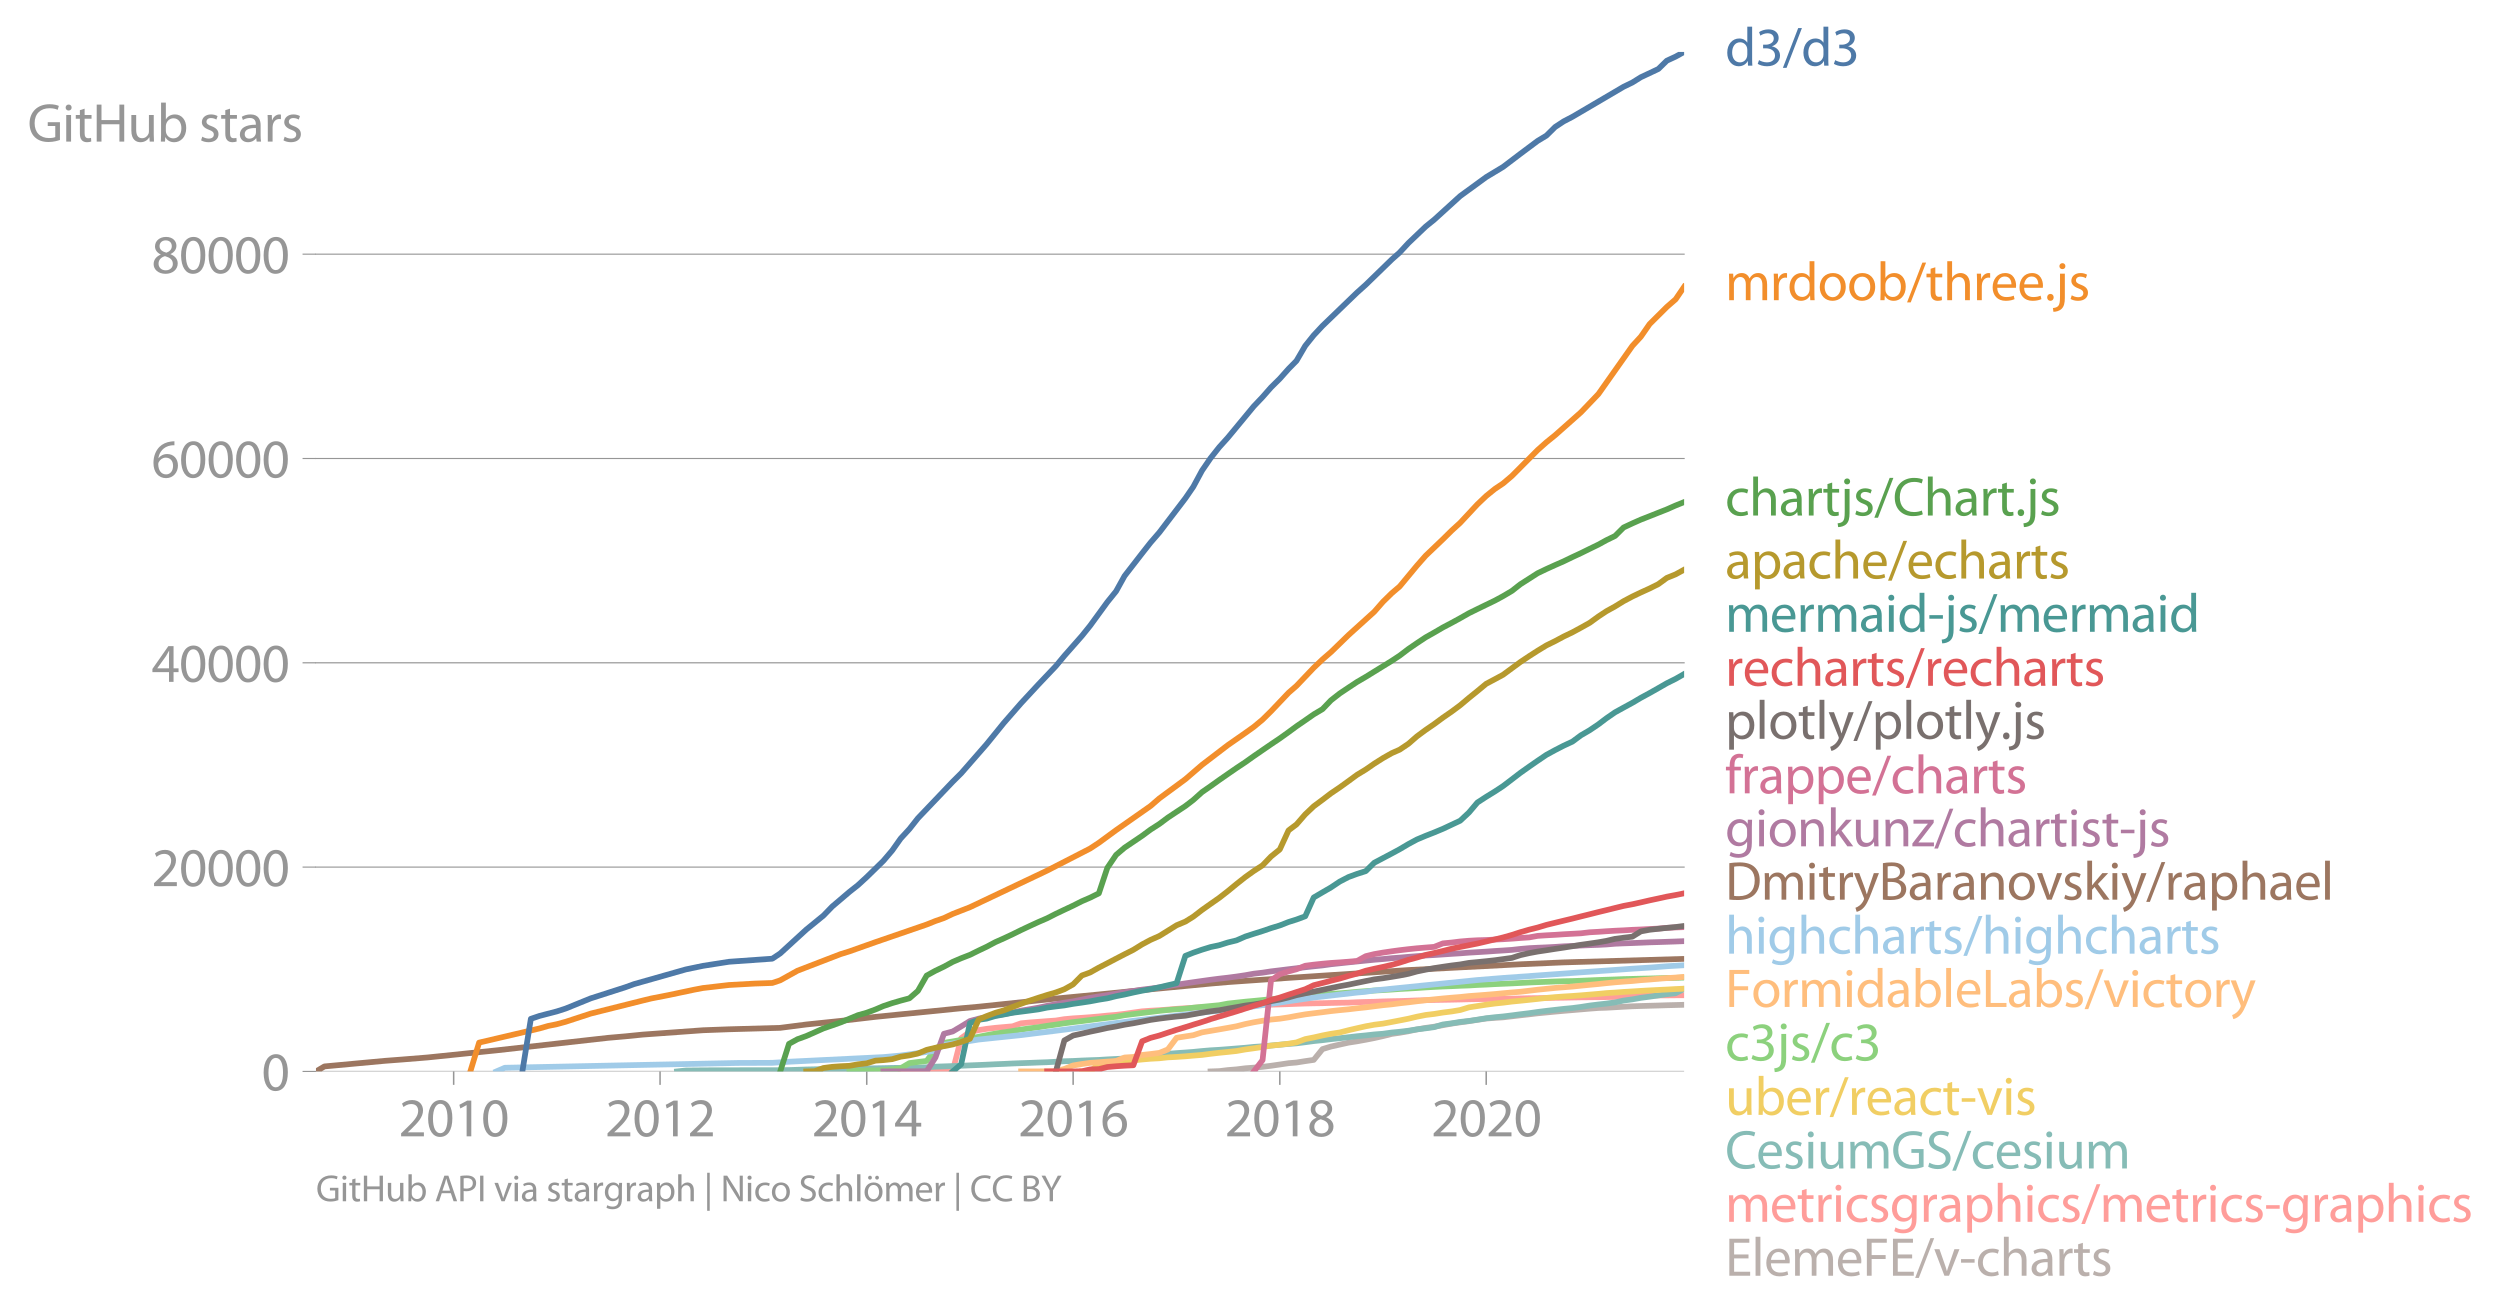 <svg xmlns:xlink="http://www.w3.org/1999/xlink" width="870.081" height="457.298" viewBox="0 0 652.56 342.973" xmlns="http://www.w3.org/2000/svg"><defs><style>*{stroke-linejoin:round;stroke-linecap:butt}</style></defs><g id="figure_1"><path d="M0 342.973h652.56V0H0v342.973z" style="fill:none" id="patch_1"/><g id="axes_1"><path d="M82.476 279.668h357.12V13.556H82.476v266.112z" style="fill:none" id="patch_2"/><g id="matplotlib.axis_1"><g id="xtick_1"><g id="line2d_1"><defs><path id="meca329b561" d="M0 0v3.5" style="stroke:#969696;stroke-width:.4"/></defs><use xlink:href="#meca329b561" x="118.417" y="279.668" style="fill:#969696;stroke:#969696;stroke-width:.4"/></g><g style="fill:#969696" transform="matrix(.14 0 0 -.14 104.054 296.608)" id="text_1"><defs><path id="MyriadPro-Regular-32" d="M2944 0v467H1075v13l333 307c877 845 1434 1466 1434 2234 0 595-378 1209-1274 1209-480 0-890-179-1178-422l180-397c192 160 505 352 883 352 621 0 825-390 825-813-6-627-486-1164-1548-2176L288 346V0h2656z" transform="scale(.016)"/><path id="MyriadPro-Regular-30" d="M1677 4230c-845 0-1447-768-1447-2163C243 691 794-70 1606-70c922 0 1447 780 1447 2195 0 1325-499 2105-1376 2105zm-32-435c582 0 845-672 845-1696 0-1062-276-1734-852-1734-512 0-844 614-844 1696 0 1133 358 1734 851 1734z" transform="scale(.016)"/><path id="MyriadPro-Regular-31" d="M1510 0h544v4160h-480l-908-486 108-429 724 390h12V0z" transform="scale(.016)"/></defs><use xlink:href="#MyriadPro-Regular-32"/><use xlink:href="#MyriadPro-Regular-30" x="51.3"/><use xlink:href="#MyriadPro-Regular-31" x="102.6"/><use xlink:href="#MyriadPro-Regular-30" x="153.9"/></g></g><g id="xtick_2"><use xlink:href="#meca329b561" x="172.291" y="279.668" style="fill:#969696;stroke:#969696;stroke-width:.4" id="line2d_2"/><g style="fill:#969696" transform="matrix(.14 0 0 -.14 157.928 296.608)" id="text_2"><use xlink:href="#MyriadPro-Regular-32"/><use xlink:href="#MyriadPro-Regular-30" x="51.3"/><use xlink:href="#MyriadPro-Regular-31" x="102.6"/><use xlink:href="#MyriadPro-Regular-32" x="153.9"/></g></g><g id="xtick_3"><use xlink:href="#meca329b561" x="226.239" y="279.668" style="fill:#969696;stroke:#969696;stroke-width:.4" id="line2d_3"/><g style="fill:#969696" transform="matrix(.14 0 0 -.14 211.876 296.608)" id="text_3"><defs><path id="MyriadPro-Regular-34" d="M2560 0v1133h582v441h-582v2586h-608L96 1504v-371h1933V0h531zM666 1574v13l1017 1415c115 192 218 371 346 614h19c-13-218-19-435-19-653V1574H666z" transform="scale(.016)"/></defs><use xlink:href="#MyriadPro-Regular-32"/><use xlink:href="#MyriadPro-Regular-30" x="51.3"/><use xlink:href="#MyriadPro-Regular-31" x="102.6"/><use xlink:href="#MyriadPro-Regular-34" x="153.9"/></g></g><g id="xtick_4"><use xlink:href="#meca329b561" x="280.114" y="279.668" style="fill:#969696;stroke:#969696;stroke-width:.4" id="line2d_4"/><g style="fill:#969696" transform="matrix(.14 0 0 -.14 265.75 296.608)" id="text_4"><defs><path id="MyriadPro-Regular-36" d="M2662 4224c-102 0-243-6-409-32-525-64-986-275-1331-614-410-410-704-1056-704-1876C218 621 800-70 1690-70c864 0 1382 704 1382 1465 0 813-518 1344-1254 1344-461 0-807-217-1005-480h-19c96 685 563 1331 1446 1479 160 25 307 32 422 25v461zM1690 365c-589 0-903 505-916 1190 0 103 26 186 64 250 154 301 468 512 807 512 518 0 857-359 857-954s-326-998-806-998h-6z" transform="scale(.016)"/></defs><use xlink:href="#MyriadPro-Regular-32"/><use xlink:href="#MyriadPro-Regular-30" x="51.3"/><use xlink:href="#MyriadPro-Regular-31" x="102.6"/><use xlink:href="#MyriadPro-Regular-36" x="153.9"/></g></g><g id="xtick_5"><use xlink:href="#meca329b561" x="334.062" y="279.668" style="fill:#969696;stroke:#969696;stroke-width:.4" id="line2d_5"/><g style="fill:#969696" transform="matrix(.14 0 0 -.14 319.699 296.608)" id="text_5"><defs><path id="MyriadPro-Regular-38" d="M1062 2170c-512-218-825-589-825-1114C237 448 762-70 1632-70c794 0 1414 486 1414 1209 0 506-320 871-838 1075v20c512 243 685 620 685 972 0 519-403 1024-1210 1024-729 0-1286-448-1286-1107 0-358 198-717 659-934l6-19zm583-1831c-531 0-851 371-832 794 0 397 262 717 749 857 563-160 915-403 915-908 0-423-327-743-832-743zm6 3488c506 0 704-345 704-678 0-378-275-634-633-755-480 128-794 352-794 768 0 358 256 665 723 665z" transform="scale(.016)"/></defs><use xlink:href="#MyriadPro-Regular-32"/><use xlink:href="#MyriadPro-Regular-30" x="51.3"/><use xlink:href="#MyriadPro-Regular-31" x="102.6"/><use xlink:href="#MyriadPro-Regular-38" x="153.9"/></g></g><g id="xtick_6"><use xlink:href="#meca329b561" x="387.936" y="279.668" style="fill:#969696;stroke:#969696;stroke-width:.4" id="line2d_6"/><g style="fill:#969696" transform="matrix(.14 0 0 -.14 373.573 296.608)" id="text_6"><use xlink:href="#MyriadPro-Regular-32"/><use xlink:href="#MyriadPro-Regular-30" x="51.3"/><use xlink:href="#MyriadPro-Regular-32" x="102.6"/><use xlink:href="#MyriadPro-Regular-30" x="153.9"/></g></g></g><g id="matplotlib.axis_2"><g id="ytick_1"><path d="M82.476 279.668h357.12" clip-path="url(#p31234825f7)" style="fill:none;stroke:#969696;stroke-width:.3;stroke-linecap:square" id="line2d_7"/><g id="line2d_8"><defs><path id="m0fa77f41a7" d="M0 0h-3.5" style="stroke:#969696;stroke-width:.3"/></defs><use xlink:href="#m0fa77f41a7" x="82.476" y="279.668" style="fill:#969696;stroke:#969696;stroke-width:.3"/></g><use xlink:href="#MyriadPro-Regular-30" style="fill:#969696" transform="matrix(.14 0 0 -.14 68.295 284.638)" id="text_7"/></g><g id="ytick_2"><path d="M82.476 226.338h357.12" clip-path="url(#p31234825f7)" style="fill:none;stroke:#969696;stroke-width:.3;stroke-linecap:square" id="line2d_9"/><use xlink:href="#m0fa77f41a7" x="82.476" y="226.338" style="fill:#969696;stroke:#969696;stroke-width:.3" id="line2d_10"/><g style="fill:#969696" transform="matrix(.14 0 0 -.14 39.568 231.308)" id="text_8"><use xlink:href="#MyriadPro-Regular-32"/><use xlink:href="#MyriadPro-Regular-30" x="51.3"/><use xlink:href="#MyriadPro-Regular-30" x="102.6"/><use xlink:href="#MyriadPro-Regular-30" x="153.9"/><use xlink:href="#MyriadPro-Regular-30" x="205.2"/></g></g><g id="ytick_3"><path d="M82.476 173.008h357.12" clip-path="url(#p31234825f7)" style="fill:none;stroke:#969696;stroke-width:.3;stroke-linecap:square" id="line2d_11"/><use xlink:href="#m0fa77f41a7" x="82.476" y="173.008" style="fill:#969696;stroke:#969696;stroke-width:.3" id="line2d_12"/><g style="fill:#969696" transform="matrix(.14 0 0 -.14 39.568 177.978)" id="text_9"><use xlink:href="#MyriadPro-Regular-34"/><use xlink:href="#MyriadPro-Regular-30" x="51.3"/><use xlink:href="#MyriadPro-Regular-30" x="102.6"/><use xlink:href="#MyriadPro-Regular-30" x="153.9"/><use xlink:href="#MyriadPro-Regular-30" x="205.2"/></g></g><g id="ytick_4"><path d="M82.476 119.677h357.12" clip-path="url(#p31234825f7)" style="fill:none;stroke:#969696;stroke-width:.3;stroke-linecap:square" id="line2d_13"/><use xlink:href="#m0fa77f41a7" x="82.476" y="119.677" style="fill:#969696;stroke:#969696;stroke-width:.3" id="line2d_14"/><g style="fill:#969696" transform="matrix(.14 0 0 -.14 39.568 124.647)" id="text_10"><use xlink:href="#MyriadPro-Regular-36"/><use xlink:href="#MyriadPro-Regular-30" x="51.3"/><use xlink:href="#MyriadPro-Regular-30" x="102.6"/><use xlink:href="#MyriadPro-Regular-30" x="153.9"/><use xlink:href="#MyriadPro-Regular-30" x="205.2"/></g></g><g id="ytick_5"><path d="M82.476 66.347h357.12" clip-path="url(#p31234825f7)" style="fill:none;stroke:#969696;stroke-width:.3;stroke-linecap:square" id="line2d_15"/><use xlink:href="#m0fa77f41a7" x="82.476" y="66.347" style="fill:#969696;stroke:#969696;stroke-width:.3" id="line2d_16"/><g style="fill:#969696" transform="matrix(.14 0 0 -.14 39.568 71.317)" id="text_11"><use xlink:href="#MyriadPro-Regular-38"/><use xlink:href="#MyriadPro-Regular-30" x="51.3"/><use xlink:href="#MyriadPro-Regular-30" x="102.6"/><use xlink:href="#MyriadPro-Regular-30" x="153.9"/><use xlink:href="#MyriadPro-Regular-30" x="205.2"/></g></g><g style="fill:#969696" transform="matrix(.14 0 0 -.14 7.2 36.965)" id="text_12"><defs><path id="MyriadPro-Regular-47" d="M3770 2266H2349v-448h877V531c-128-64-378-115-743-115-1005 0-1664 646-1664 1741 0 1081 685 1734 1735 1734 435 0 723-83 953-185l135 454c-186 90-576 198-1076 198-1446 0-2329-940-2336-2227 0-672 231-1248 602-1606 422-403 960-570 1613-570 582 0 1075 147 1325 237v2074z" transform="scale(.016)"/><path id="MyriadPro-Regular-69" d="M1030 0v3098H467V0h563zM749 4320c-205 0-352-154-352-352 0-192 141-346 339-346 224 0 365 154 358 346 0 198-134 352-345 352z" transform="scale(.016)"/><path id="MyriadPro-Regular-74" d="M595 3667v-569H115v-429h480V979c0-365 58-640 218-806C947 19 1158-70 1421-70c217 0 390 38 499 83l-26 422c-83-25-172-38-326-38-314 0-422 217-422 601v1671h806v429h-806v742l-551-173z" transform="scale(.016)"/><path id="MyriadPro-Regular-48" d="M486 4314V0h557v2022h2087V0h563v4314h-563V2509H1043v1805H486z" transform="scale(.016)"/><path id="MyriadPro-Regular-75" d="M3059 3098h-563V1197c0-103-19-205-51-288-103-250-365-512-743-512-512 0-691 397-691 985v1716H448V1286C448 198 1030-70 1517-70c550 0 877 326 1024 576h13l32-506h499c-19 243-26 525-26 845v2253z" transform="scale(.016)"/><path id="MyriadPro-Regular-62" d="M467 800c0-275-13-589-25-800h486l26 512h19c230-410 589-582 1037-582 691 0 1388 550 1388 1657 7 941-537 1581-1305 1581-499 0-858-224-1056-570h-13v1946H467V800zm557 998c0 90 19 167 32 231 115 429 474 691 858 691 601 0 921-531 921-1152 0-710-352-1190-941-1190-409 0-736 268-844 659-13 64-26 134-26 205v556z" transform="scale(.016)"/><path id="MyriadPro-Regular-73" d="M250 147C467 19 781-70 1120-70c736 0 1158 390 1158 934 0 461-275 730-812 934-404 154-589 269-589 525 0 231 185 423 518 423 288 0 512-103 634-180l141 410c-173 102-448 192-762 192-666 0-1069-410-1069-909 0-371 263-678 819-877 416-153 576-300 576-569 0-256-192-461-601-461-282 0-576 115-743 224L250 147z" transform="scale(.016)"/><path id="MyriadPro-Regular-61" d="M2643 1901c0 621-230 1267-1177 1267-391 0-762-109-1018-275l128-371c218 140 518 230 806 230 634 0 704-461 704-717v-64C890 1978 224 1568 224 819c0-448 320-889 947-889 442 0 775 217 947 460h20l44-390h512c-38 211-51 474-51 742v1159zm-544-858c0-57-13-121-32-179-89-262-345-518-749-518-288 0-531 172-531 537 0 602 698 711 1312 698v-538z" transform="scale(.016)"/><path id="MyriadPro-Regular-72" d="M467 0h557v1651c0 96 13 186 26 263 76 422 358 723 755 723 77 0 134-7 192-19v531c-51 13-96 19-160 19-378 0-717-262-858-678h-25l-20 608H442c19-288 25-602 25-967V0z" transform="scale(.016)"/></defs><use xlink:href="#MyriadPro-Regular-47"/><use xlink:href="#MyriadPro-Regular-69" x="64.6"/><use xlink:href="#MyriadPro-Regular-74" x="88"/><use xlink:href="#MyriadPro-Regular-48" x="121.1"/><use xlink:href="#MyriadPro-Regular-75" x="186.3"/><use xlink:href="#MyriadPro-Regular-62" x="241.4"/><use xlink:href="#MyriadPro-Regular-20" x="298.3"/><use xlink:href="#MyriadPro-Regular-73" x="319.5"/><use xlink:href="#MyriadPro-Regular-74" x="359.1"/><use xlink:href="#MyriadPro-Regular-61" x="392.2"/><use xlink:href="#MyriadPro-Regular-72" x="440.4"/><use xlink:href="#MyriadPro-Regular-73" x="473.1"/></g></g><path d="m315.98 279.668 2.288-.08 2.214-.27 2.288-.186 2.288-.286 2.214-.165 2.288-.213 2.214-.277 2.288-.331 2.288-.344 2.066-.173 2.288-.366 2.214-.32 2.288-2.816 2.214-.669 2.287-.51 2.288-.508 2.214-.344 2.288-.416 2.214-.432 2.288-.515 2.288-.573 2.066-.294 2.288-.413 2.214-.456 2.288-.413 2.214-.307 2.288-.394 2.287-.416 2.214-.323 2.288-.323 2.214-.328 2.288-.346 2.288-.174 2.14-.138 2.288-.267 2.214-.264 2.288-.256 2.214-.264 2.287-.219 2.288-.224 2.214-.2 2.288-.194 2.214-.187 2.288-.195 2.288-.173 2.066-.064 2.288-.13 2.214-.131 2.288-.12 2.214-.07 2.288-.066 2.287-.062 2.214-.072 2.288-.058 2.214-.059" clip-path="url(#p31234825f7)" style="fill:none;stroke:#bab0ac;stroke-width:1.5;stroke-linecap:square" id="line2d_17"/><path d="m235.095 279.668 2.288-.008 2.214-.003 2.288-.008 2.288-.045 2.214-.014 2.288-.013 2.214-8.573 2.288-1.693 2.287-.43 2.067-.327 2.288-.264 2.214-.198 2.287-.2 2.214-.789 2.288-.216 2.288-.17 2.214-.171 2.288-.16 2.214-.36 2.288-.21 2.287-.14 2.14-.157 2.288-.197 2.214-.227 2.288-.186 2.214-.27 2.288-.336 2.288-.32 2.214-.162 2.288-.13 2.214-.164 2.288-.2 2.287-.149 2.067-.115 2.288-.149 2.214-.093 2.287-.096 2.214-.118 2.288-.1 2.288-.07 2.214-.088 2.288-.043 2.214-.059 2.288-.066 2.288-.075 2.066-.077 2.288-.083 2.214-.053 2.288-.035 2.214-.061 2.287-.043 2.288-.04 2.214-.106 2.288-.075 2.214-.043 2.288-.093 2.288-.061 2.066-.038 2.288-.072 2.214-.096 2.288-.056 2.214-.053 2.288-.037 2.287-.043 2.214-.048 2.288-.059 2.214-.04 2.288-.021 2.288-.021 2.14-.022 2.288-.042 2.214-.07 2.288-.058 2.214-.024 2.287-.035 2.288-.043 2.214-.03 2.288-.05 2.214-.042 2.288-.022 2.288-.026 2.066-.022 2.288-.042 2.214-.174 2.288-.144 2.214-.018 2.288-.027 2.287-.03 2.214-.01 2.288-.024 2.214-.016" clip-path="url(#p31234825f7)" style="fill:none;stroke:#ff9d9a;stroke-width:1.5;stroke-linecap:square" id="line2d_18"/><path d="m176.72 279.668 2.287-.24 2.214-.022 2.288-.02 2.214-.014 2.288-.003 2.288-.003 2.214-.005 2.287-.005H201.59l2.066-.014 2.288-.029 2.214-.072 2.288-.08 2.214-.05 2.288-.046 2.288-.03 2.214-.034 2.288-.053 2.214-.032 2.287-.04 2.288-.032 2.067-.035 2.287-.056 2.214-.024 2.288-.034 2.214-.051 2.288-.061 2.288-.163 2.214-.075 2.288-.077 2.214-.08 2.288-.104 2.287-.09 2.067-.089 2.288-.114 2.214-.088 2.287-.11 2.214-.085 2.288-.075 2.288-.093 2.214-.077 2.288-.123 2.214-.133 2.288-.067 2.287-.115 2.14-.085 2.288-.075 2.214-.141 2.288-.11 2.214-.117 2.288-.106 2.288-.112 2.214-.75 2.288-.149 2.214-.11 2.288-.18 2.287-.158 2.067-.16 2.288-.224 2.214-.19 2.287-.133 2.214-.168 2.288-.184 2.288-.186 2.214-.222 2.288-.162 2.214-.19 2.288-.22 2.288-.2 2.066-.158 2.288-.29 2.214-.302 2.288-.235 2.214-.269 2.287-.243 2.288-.256 2.214-.258 2.288-.219 2.214-.25 2.288-.182 2.288-.317 2.066-.198 2.288-.277 2.214-.357 2.288-.27 2.214-.304 2.288-.7 2.287-.297 2.214-.368 2.288-.248 2.214-.341 2.288-.37 2.288-.267 2.14-.2 2.288-.283 2.214-.293 2.288-.278 2.214-.32 2.287-.285 2.288-.264 2.214-.253 2.288-.216 2.214-.29 2.288-.36 2.288-.286 2.066-.227 2.288-.317 2.214-.477 2.288-.312 2.214-.395 2.288-.304 2.287-.328 2.214-.328 2.288-.245 2.214-1.118" clip-path="url(#p31234825f7)" style="fill:none;stroke:#86bcb6;stroke-width:1.5;stroke-linecap:square" id="line2d_19"/><g style="fill:#4e79a7" transform="matrix(.14 0 0 -.14 450.31 17.14)" id="text_13"><defs><path id="MyriadPro-Regular-64" d="M2579 4544V2694h-13c-140 250-460 474-934 474-755 0-1395-634-1389-1664C243 563 819-70 1568-70c506 0 883 262 1056 608h13l25-538h506c-19 211-26 525-26 800v3744h-563zm0-3245c0-89-6-166-25-243-103-422-448-672-826-672-608 0-915 518-915 1146 0 684 345 1196 928 1196 422 0 729-294 813-652 19-71 25-167 25-237v-538z" transform="scale(.016)"/><path id="MyriadPro-Regular-33" d="M269 211C474 77 883-70 1350-70c999 0 1517 582 1517 1248 0 582-416 966-928 1068v13c512 186 768 551 768 979 0 506-371 992-1190 992-448 0-871-160-1088-320l147-409c179 128 499 275 832 275 518 0 730-294 730-627 0-493-519-704-928-704H896v-423h314c544 0 1068-249 1075-832 6-345-218-806-941-806-390 0-762 160-922 262L269 211z" transform="scale(.016)"/><path id="MyriadPro-Regular-2f" d="m422-256 1792 4640h-435L-6-256h428z" transform="scale(.016)"/></defs><use xlink:href="#MyriadPro-Regular-64"/><use xlink:href="#MyriadPro-Regular-33" x="56.4"/><use xlink:href="#MyriadPro-Regular-2f" x="107.7"/><use xlink:href="#MyriadPro-Regular-64" x="142"/><use xlink:href="#MyriadPro-Regular-33" x="198.4"/></g><g style="fill:#f28e2b" transform="matrix(.14 0 0 -.14 450.31 78.366)" id="text_14"><defs><path id="MyriadPro-Regular-6d" d="M467 0h551v1869c0 96 12 192 44 275 90 282 346 563 698 563 429 0 646-358 646-851V0h551v1914c0 102 19 204 45 281 96 275 345 512 665 512 455 0 672-358 672-953V0h551v1824c0 1075-608 1344-1018 1344-294 0-499-77-685-218-128-96-249-230-345-403h-13c-135 365-455 621-877 621-512 0-800-275-973-570h-19l-26 500H442c19-256 25-519 25-839V0z" transform="scale(.016)"/><path id="MyriadPro-Regular-6f" d="M1779 3168c-857 0-1536-608-1536-1645C243 544 890-70 1728-70c749 0 1542 499 1542 1644 0 948-601 1594-1491 1594zm-13-422c666 0 928-666 928-1191 0-697-403-1203-940-1203-551 0-941 512-941 1190 0 589 288 1204 953 1204z" transform="scale(.016)"/><path id="MyriadPro-Regular-68" d="M467 0h563v1869c0 109 7 192 39 269 102 307 390 563 755 563 531 0 717-423 717-922V0h563v1843c0 1069-666 1325-1082 1325-211 0-409-64-576-160-172-96-313-237-403-397h-13v1933H467V0z" transform="scale(.016)"/><path id="MyriadPro-Regular-65" d="M2957 1446c6 58 19 148 19 263 0 569-269 1459-1280 1459-902 0-1453-736-1453-1670C243 563 813-70 1766-70c493 0 832 108 1031 198l-96 403c-211-89-455-160-858-160-563 0-1049 314-1062 1075h2176zM787 1850c45 390 295 915 864 915 634 0 787-557 781-915H787z" transform="scale(.016)"/><path id="MyriadPro-Regular-2e" d="M710-70c237 0 384 172 384 403 0 237-153 403-377 403S333 570 333 333c0-231 153-403 371-403h6z" transform="scale(.016)"/><path id="MyriadPro-Regular-6a" d="M-230-1350c300 0 710 102 960 352 275 281 371 672 371 1273v2823H538V493c0-743-58-992-212-1165C192-819-32-890-288-909l58-441zM826 4320c-212 0-359-154-359-352 0-186 135-346 346-346 224 0 358 160 352 346 0 198-135 352-339 352z" transform="scale(.016)"/></defs><use xlink:href="#MyriadPro-Regular-6d"/><use xlink:href="#MyriadPro-Regular-72" x="83.4"/><use xlink:href="#MyriadPro-Regular-64" x="116.1"/><use xlink:href="#MyriadPro-Regular-6f" x="172.5"/><use xlink:href="#MyriadPro-Regular-6f" x="227.4"/><use xlink:href="#MyriadPro-Regular-62" x="282.3"/><use xlink:href="#MyriadPro-Regular-2f" x="339.2"/><use xlink:href="#MyriadPro-Regular-74" x="373.5"/><use xlink:href="#MyriadPro-Regular-68" x="406.6"/><use xlink:href="#MyriadPro-Regular-72" x="462.1"/><use xlink:href="#MyriadPro-Regular-65" x="494.8"/><use xlink:href="#MyriadPro-Regular-65" x="544.9"/><use xlink:href="#MyriadPro-Regular-2e" x="595"/><use xlink:href="#MyriadPro-Regular-6a" x="615.7"/><use xlink:href="#MyriadPro-Regular-73" x="640"/></g><g style="fill:#59a14f" transform="matrix(.14 0 0 -.14 450.31 134.56)" id="text_15"><defs><path id="MyriadPro-Regular-63" d="M2579 538c-160-71-371-154-691-154-614 0-1075 442-1075 1158 0 647 384 1172 1094 1172 307 0 519-71 653-148l128 436c-154 76-448 160-781 160-1011 0-1664-692-1664-1645C243 570 851-70 1786-70c416 0 742 108 889 185l-96 423z" transform="scale(.016)"/><path id="MyriadPro-Regular-43" d="M3386 582c-224-108-570-179-909-179-1050 0-1658 679-1658 1735 0 1132 672 1779 1683 1779 359 0 660-77 871-179l134 454c-147 77-486 192-1024 192-1337 0-2253-915-2253-2266C230 704 1146-70 2362-70c524 0 934 108 1139 211l-115 441z" transform="scale(.016)"/></defs><use xlink:href="#MyriadPro-Regular-63"/><use xlink:href="#MyriadPro-Regular-68" x="44.8"/><use xlink:href="#MyriadPro-Regular-61" x="100.3"/><use xlink:href="#MyriadPro-Regular-72" x="148.5"/><use xlink:href="#MyriadPro-Regular-74" x="181.2"/><use xlink:href="#MyriadPro-Regular-6a" x="214.3"/><use xlink:href="#MyriadPro-Regular-73" x="238.6"/><use xlink:href="#MyriadPro-Regular-2f" x="278.2"/><use xlink:href="#MyriadPro-Regular-43" x="312.5"/><use xlink:href="#MyriadPro-Regular-68" x="370.5"/><use xlink:href="#MyriadPro-Regular-61" x="426"/><use xlink:href="#MyriadPro-Regular-72" x="474.2"/><use xlink:href="#MyriadPro-Regular-74" x="506.9"/><use xlink:href="#MyriadPro-Regular-2e" x="540"/><use xlink:href="#MyriadPro-Regular-6a" x="560.7"/><use xlink:href="#MyriadPro-Regular-73" x="585"/></g><g style="fill:#b6992d" transform="matrix(.14 0 0 -.14 450.31 151.002)" id="text_16"><defs><path id="MyriadPro-Regular-70" d="M467-1267h557V416h13c185-307 544-486 953-486 730 0 1408 550 1408 1664 0 940-563 1574-1312 1574-505 0-870-224-1100-602h-13l-26 532H442c12-295 25-615 25-1012v-3353zm557 3059c0 77 19 160 38 230 109 423 468 698 852 698 595 0 921-531 921-1152 0-710-345-1197-941-1197-403 0-742 269-844 659-13 71-26 148-26 231v531z" transform="scale(.016)"/></defs><use xlink:href="#MyriadPro-Regular-61"/><use xlink:href="#MyriadPro-Regular-70" x="48.2"/><use xlink:href="#MyriadPro-Regular-61" x="105.1"/><use xlink:href="#MyriadPro-Regular-63" x="153.3"/><use xlink:href="#MyriadPro-Regular-68" x="198.1"/><use xlink:href="#MyriadPro-Regular-65" x="253.6"/><use xlink:href="#MyriadPro-Regular-2f" x="303.7"/><use xlink:href="#MyriadPro-Regular-65" x="338"/><use xlink:href="#MyriadPro-Regular-63" x="388.1"/><use xlink:href="#MyriadPro-Regular-68" x="432.9"/><use xlink:href="#MyriadPro-Regular-61" x="488.4"/><use xlink:href="#MyriadPro-Regular-72" x="536.6"/><use xlink:href="#MyriadPro-Regular-74" x="569.3"/><use xlink:href="#MyriadPro-Regular-73" x="602.4"/></g><g style="fill:#499894" transform="matrix(.14 0 0 -.14 450.31 164.911)" id="text_17"><defs><path id="MyriadPro-Regular-2d" d="M192 1939v-416h1581v416H192z" transform="scale(.016)"/></defs><use xlink:href="#MyriadPro-Regular-6d"/><use xlink:href="#MyriadPro-Regular-65" x="83.4"/><use xlink:href="#MyriadPro-Regular-72" x="133.5"/><use xlink:href="#MyriadPro-Regular-6d" x="166.2"/><use xlink:href="#MyriadPro-Regular-61" x="249.6"/><use xlink:href="#MyriadPro-Regular-69" x="297.8"/><use xlink:href="#MyriadPro-Regular-64" x="321.2"/><use xlink:href="#MyriadPro-Regular-2d" x="377.6"/><use xlink:href="#MyriadPro-Regular-6a" x="408.3"/><use xlink:href="#MyriadPro-Regular-73" x="432.6"/><use xlink:href="#MyriadPro-Regular-2f" x="472.2"/><use xlink:href="#MyriadPro-Regular-6d" x="506.5"/><use xlink:href="#MyriadPro-Regular-65" x="589.9"/><use xlink:href="#MyriadPro-Regular-72" x="640"/><use xlink:href="#MyriadPro-Regular-6d" x="672.7"/><use xlink:href="#MyriadPro-Regular-61" x="756.1"/><use xlink:href="#MyriadPro-Regular-69" x="804.3"/><use xlink:href="#MyriadPro-Regular-64" x="827.7"/></g><g style="fill:#e15759" transform="matrix(.14 0 0 -.14 450.31 179.002)" id="text_18"><use xlink:href="#MyriadPro-Regular-72"/><use xlink:href="#MyriadPro-Regular-65" x="32.7"/><use xlink:href="#MyriadPro-Regular-63" x="82.8"/><use xlink:href="#MyriadPro-Regular-68" x="127.6"/><use xlink:href="#MyriadPro-Regular-61" x="183.1"/><use xlink:href="#MyriadPro-Regular-72" x="231.3"/><use xlink:href="#MyriadPro-Regular-74" x="264"/><use xlink:href="#MyriadPro-Regular-73" x="297.1"/><use xlink:href="#MyriadPro-Regular-2f" x="336.7"/><use xlink:href="#MyriadPro-Regular-72" x="371"/><use xlink:href="#MyriadPro-Regular-65" x="403.7"/><use xlink:href="#MyriadPro-Regular-63" x="453.8"/><use xlink:href="#MyriadPro-Regular-68" x="498.6"/><use xlink:href="#MyriadPro-Regular-61" x="554.1"/><use xlink:href="#MyriadPro-Regular-72" x="602.3"/><use xlink:href="#MyriadPro-Regular-74" x="635"/><use xlink:href="#MyriadPro-Regular-73" x="668.1"/></g><g style="fill:#79706e" transform="matrix(.14 0 0 -.14 450.31 192.841)" id="text_19"><defs><path id="MyriadPro-Regular-6c" d="M467 0h563v4544H467V0z" transform="scale(.016)"/><path id="MyriadPro-Regular-79" d="M58 3098 1203 243c26-70 39-115 39-147s-20-77-45-134c-128-288-320-506-474-628-166-140-352-230-493-275l141-473c141 25 416 121 691 364 384 333 660 877 1063 1940l845 2208h-596l-614-1818c-77-224-141-461-198-646h-13c-51 185-128 428-199 633L672 3098H58z" transform="scale(.016)"/></defs><use xlink:href="#MyriadPro-Regular-70"/><use xlink:href="#MyriadPro-Regular-6c" x="56.9"/><use xlink:href="#MyriadPro-Regular-6f" x="80.5"/><use xlink:href="#MyriadPro-Regular-74" x="135.4"/><use xlink:href="#MyriadPro-Regular-6c" x="168.5"/><use xlink:href="#MyriadPro-Regular-79" x="192.1"/><use xlink:href="#MyriadPro-Regular-2f" x="239.2"/><use xlink:href="#MyriadPro-Regular-70" x="273.5"/><use xlink:href="#MyriadPro-Regular-6c" x="330.4"/><use xlink:href="#MyriadPro-Regular-6f" x="354"/><use xlink:href="#MyriadPro-Regular-74" x="408.9"/><use xlink:href="#MyriadPro-Regular-6c" x="442"/><use xlink:href="#MyriadPro-Regular-79" x="465.6"/><use xlink:href="#MyriadPro-Regular-2e" x="512.7"/><use xlink:href="#MyriadPro-Regular-6a" x="533.4"/><use xlink:href="#MyriadPro-Regular-73" x="557.7"/></g><g style="fill:#d37295" transform="matrix(.14 0 0 -.14 450.31 207.078)" id="text_20"><defs><path id="MyriadPro-Regular-66" d="M1082 0v2669h748v429h-748v166c0 474 121 896 601 896 160 0 275-32 359-70l76 435c-108 45-281 89-480 89-262 0-544-83-755-288-262-249-358-646-358-1081v-147H90v-429h435V0h557z" transform="scale(.016)"/></defs><use xlink:href="#MyriadPro-Regular-66"/><use xlink:href="#MyriadPro-Regular-72" x="29.2"/><use xlink:href="#MyriadPro-Regular-61" x="61.9"/><use xlink:href="#MyriadPro-Regular-70" x="110.1"/><use xlink:href="#MyriadPro-Regular-70" x="167"/><use xlink:href="#MyriadPro-Regular-65" x="223.9"/><use xlink:href="#MyriadPro-Regular-2f" x="274"/><use xlink:href="#MyriadPro-Regular-63" x="308.3"/><use xlink:href="#MyriadPro-Regular-68" x="353.1"/><use xlink:href="#MyriadPro-Regular-61" x="408.6"/><use xlink:href="#MyriadPro-Regular-72" x="456.8"/><use xlink:href="#MyriadPro-Regular-74" x="489.5"/><use xlink:href="#MyriadPro-Regular-73" x="522.6"/></g><g style="fill:#b07aa1" transform="matrix(.14 0 0 -.14 450.31 220.911)" id="text_21"><defs><path id="MyriadPro-Regular-67" d="M3110 2246c0 378 13 628 26 852h-493l-25-468h-13c-135 256-429 538-967 538-710 0-1395-595-1395-1645C243 666 794 13 1562 13c480 0 812 230 985 518h13V186c0-781-422-1082-998-1082-384 0-704 115-909 243l-141-429c250-166 659-256 1030-256 391 0 826 90 1127 372 301 268 441 704 441 1414v1798zm-556-928c0-96-13-204-45-300-122-359-435-576-781-576-608 0-915 505-915 1113 0 717 384 1171 921 1171 410 0 685-268 788-595 25-77 32-160 32-256v-557z" transform="scale(.016)"/><path id="MyriadPro-Regular-6e" d="M467 0h563v1862c0 96 13 192 39 263 96 313 384 576 755 576 531 0 717-416 717-915V0h563v1850c0 1062-666 1318-1094 1318-512 0-871-288-1024-582h-13l-32 512H442c19-256 25-519 25-839V0z" transform="scale(.016)"/><path id="MyriadPro-Regular-6b" d="M1024 4544H467V0h557v1165l288 320L2381 0h685L1702 1824l1197 1274h-678l-909-1069c-90-109-198-243-275-352h-13v2867z" transform="scale(.016)"/><path id="MyriadPro-Regular-7a" d="M115 0h2515v448H819v13c141 160 269 313 397 486l1382 1799 7 352H243v-455h1677v-13c-141-166-269-313-403-480L115 326V0z" transform="scale(.016)"/></defs><use xlink:href="#MyriadPro-Regular-67"/><use xlink:href="#MyriadPro-Regular-69" x="55.9"/><use xlink:href="#MyriadPro-Regular-6f" x="79.3"/><use xlink:href="#MyriadPro-Regular-6e" x="134.2"/><use xlink:href="#MyriadPro-Regular-6b" x="189.7"/><use xlink:href="#MyriadPro-Regular-75" x="236.6"/><use xlink:href="#MyriadPro-Regular-6e" x="291.7"/><use xlink:href="#MyriadPro-Regular-7a" x="347.2"/><use xlink:href="#MyriadPro-Regular-2f" x="390"/><use xlink:href="#MyriadPro-Regular-63" x="424.3"/><use xlink:href="#MyriadPro-Regular-68" x="469.1"/><use xlink:href="#MyriadPro-Regular-61" x="524.6"/><use xlink:href="#MyriadPro-Regular-72" x="572.8"/><use xlink:href="#MyriadPro-Regular-74" x="605.5"/><use xlink:href="#MyriadPro-Regular-69" x="638.6"/><use xlink:href="#MyriadPro-Regular-73" x="662"/><use xlink:href="#MyriadPro-Regular-74" x="701.6"/><use xlink:href="#MyriadPro-Regular-2d" x="734.7"/><use xlink:href="#MyriadPro-Regular-6a" x="765.4"/><use xlink:href="#MyriadPro-Regular-73" x="789.7"/></g><g style="fill:#9c7660" transform="matrix(.14 0 0 -.14 450.31 234.841)" id="text_22"><defs><path id="MyriadPro-Regular-44" d="M486 13c282-32 615-51 1012-51 838 0 1504 217 1907 620 403 397 621 973 621 1677 0 698-224 1197-608 1549-378 352-948 538-1748 538-441 0-844-39-1184-90V13zm557 3833c147 32 365 58 653 58 1178 0 1754-646 1747-1664 0-1165-646-1830-1837-1830-217 0-422 6-563 32v3404z" transform="scale(.016)"/><path id="MyriadPro-Regular-42" d="M486 13c186-26 480-51 864-51 704 0 1191 128 1492 403 217 211 364 493 364 864 0 640-480 979-889 1081v13c454 167 729 531 729 947 0 340-134 596-358 762-269 218-627 314-1184 314-390 0-774-39-1018-90V13zm557 3865c90 20 237 39 493 39 563 0 947-199 947-704 0-416-345-723-934-723h-506v1388zm0-1811h461c608 0 1114-243 1114-832 0-627-532-838-1108-838-198 0-358 6-467 25v1645z" transform="scale(.016)"/><path id="MyriadPro-Regular-76" d="M83 3098 1261 0h537l1216 3098h-588l-602-1741c-102-282-192-538-262-794h-20c-64 256-147 512-249 794L685 3098H83z" transform="scale(.016)"/></defs><use xlink:href="#MyriadPro-Regular-44"/><use xlink:href="#MyriadPro-Regular-6d" x="66.6"/><use xlink:href="#MyriadPro-Regular-69" x="150"/><use xlink:href="#MyriadPro-Regular-74" x="173.4"/><use xlink:href="#MyriadPro-Regular-72" x="206.5"/><use xlink:href="#MyriadPro-Regular-79" x="239.2"/><use xlink:href="#MyriadPro-Regular-42" x="286.3"/><use xlink:href="#MyriadPro-Regular-61" x="340.5"/><use xlink:href="#MyriadPro-Regular-72" x="388.7"/><use xlink:href="#MyriadPro-Regular-61" x="421.4"/><use xlink:href="#MyriadPro-Regular-6e" x="469.6"/><use xlink:href="#MyriadPro-Regular-6f" x="525.1"/><use xlink:href="#MyriadPro-Regular-76" x="580"/><use xlink:href="#MyriadPro-Regular-73" x="628.1"/><use xlink:href="#MyriadPro-Regular-6b" x="667.7"/><use xlink:href="#MyriadPro-Regular-69" x="714.6"/><use xlink:href="#MyriadPro-Regular-79" x="738"/><use xlink:href="#MyriadPro-Regular-2f" x="785.1"/><use xlink:href="#MyriadPro-Regular-72" x="819.4"/><use xlink:href="#MyriadPro-Regular-61" x="852.1"/><use xlink:href="#MyriadPro-Regular-70" x="900.3"/><use xlink:href="#MyriadPro-Regular-68" x="957.2"/><use xlink:href="#MyriadPro-Regular-61" x="1012.7"/><use xlink:href="#MyriadPro-Regular-65" x="1060.9"/><use xlink:href="#MyriadPro-Regular-6c" x="1111"/></g><g style="fill:#a0cbe8" transform="matrix(.14 0 0 -.14 450.31 248.924)" id="text_23"><use xlink:href="#MyriadPro-Regular-68"/><use xlink:href="#MyriadPro-Regular-69" x="55.5"/><use xlink:href="#MyriadPro-Regular-67" x="78.9"/><use xlink:href="#MyriadPro-Regular-68" x="134.8"/><use xlink:href="#MyriadPro-Regular-63" x="190.3"/><use xlink:href="#MyriadPro-Regular-68" x="235.1"/><use xlink:href="#MyriadPro-Regular-61" x="290.6"/><use xlink:href="#MyriadPro-Regular-72" x="338.8"/><use xlink:href="#MyriadPro-Regular-74" x="371.5"/><use xlink:href="#MyriadPro-Regular-73" x="404.6"/><use xlink:href="#MyriadPro-Regular-2f" x="444.2"/><use xlink:href="#MyriadPro-Regular-68" x="478.5"/><use xlink:href="#MyriadPro-Regular-69" x="534"/><use xlink:href="#MyriadPro-Regular-67" x="557.4"/><use xlink:href="#MyriadPro-Regular-68" x="613.3"/><use xlink:href="#MyriadPro-Regular-63" x="668.8"/><use xlink:href="#MyriadPro-Regular-68" x="713.6"/><use xlink:href="#MyriadPro-Regular-61" x="769.1"/><use xlink:href="#MyriadPro-Regular-72" x="817.3"/><use xlink:href="#MyriadPro-Regular-74" x="850"/><use xlink:href="#MyriadPro-Regular-73" x="883.1"/></g><g style="fill:#ffbe7d" transform="matrix(.14 0 0 -.14 450.31 262.841)" id="text_24"><defs><path id="MyriadPro-Regular-46" d="M486 0h557v1952h1632v461H1043v1433h1767v468H486V0z" transform="scale(.016)"/><path id="MyriadPro-Regular-4c" d="M486 0h2400v467H1043v3847H486V0z" transform="scale(.016)"/></defs><use xlink:href="#MyriadPro-Regular-46"/><use xlink:href="#MyriadPro-Regular-6f" x="48.7"/><use xlink:href="#MyriadPro-Regular-72" x="103.6"/><use xlink:href="#MyriadPro-Regular-6d" x="136.3"/><use xlink:href="#MyriadPro-Regular-69" x="219.7"/><use xlink:href="#MyriadPro-Regular-64" x="243.1"/><use xlink:href="#MyriadPro-Regular-61" x="299.5"/><use xlink:href="#MyriadPro-Regular-62" x="347.7"/><use xlink:href="#MyriadPro-Regular-6c" x="404.6"/><use xlink:href="#MyriadPro-Regular-65" x="428.2"/><use xlink:href="#MyriadPro-Regular-4c" x="478.3"/><use xlink:href="#MyriadPro-Regular-61" x="525.5"/><use xlink:href="#MyriadPro-Regular-62" x="573.7"/><use xlink:href="#MyriadPro-Regular-73" x="630.6"/><use xlink:href="#MyriadPro-Regular-2f" x="670.2"/><use xlink:href="#MyriadPro-Regular-76" x="704.5"/><use xlink:href="#MyriadPro-Regular-69" x="752.6"/><use xlink:href="#MyriadPro-Regular-63" x="776"/><use xlink:href="#MyriadPro-Regular-74" x="820.8"/><use xlink:href="#MyriadPro-Regular-6f" x="853.9"/><use xlink:href="#MyriadPro-Regular-72" x="908.8"/><use xlink:href="#MyriadPro-Regular-79" x="941.5"/></g><g style="fill:#8cd17d" transform="matrix(.14 0 0 -.14 450.31 276.82)" id="text_25"><use xlink:href="#MyriadPro-Regular-63"/><use xlink:href="#MyriadPro-Regular-33" x="44.8"/><use xlink:href="#MyriadPro-Regular-6a" x="96.1"/><use xlink:href="#MyriadPro-Regular-73" x="120.4"/><use xlink:href="#MyriadPro-Regular-2f" x="160"/><use xlink:href="#MyriadPro-Regular-63" x="194.3"/><use xlink:href="#MyriadPro-Regular-33" x="239.1"/></g><g style="fill:#f1ce63" transform="matrix(.14 0 0 -.14 450.31 291.002)" id="text_26"><use xlink:href="#MyriadPro-Regular-75"/><use xlink:href="#MyriadPro-Regular-62" x="55.1"/><use xlink:href="#MyriadPro-Regular-65" x="112"/><use xlink:href="#MyriadPro-Regular-72" x="162.1"/><use xlink:href="#MyriadPro-Regular-2f" x="194.8"/><use xlink:href="#MyriadPro-Regular-72" x="229.1"/><use xlink:href="#MyriadPro-Regular-65" x="261.8"/><use xlink:href="#MyriadPro-Regular-61" x="311.9"/><use xlink:href="#MyriadPro-Regular-63" x="360.1"/><use xlink:href="#MyriadPro-Regular-74" x="404.9"/><use xlink:href="#MyriadPro-Regular-2d" x="438"/><use xlink:href="#MyriadPro-Regular-76" x="468.7"/><use xlink:href="#MyriadPro-Regular-69" x="516.8"/><use xlink:href="#MyriadPro-Regular-73" x="540.2"/></g><g style="fill:#86bcb6" transform="matrix(.14 0 0 -.14 450.31 305.002)" id="text_27"><defs><path id="MyriadPro-Regular-53" d="M269 211C499 58 954-70 1370-70c1017 0 1510 582 1510 1248 0 633-371 985-1101 1267-595 230-857 429-857 832 0 294 224 646 812 646 391 0 679-128 820-205l153 455c-192 109-512 211-953 211-839 0-1396-499-1396-1171 0-608 436-973 1140-1223 582-224 812-454 812-857 0-435-332-736-902-736-384 0-749 128-998 281L269 211z" transform="scale(.016)"/></defs><use xlink:href="#MyriadPro-Regular-43"/><use xlink:href="#MyriadPro-Regular-65" x="58"/><use xlink:href="#MyriadPro-Regular-73" x="108.1"/><use xlink:href="#MyriadPro-Regular-69" x="147.7"/><use xlink:href="#MyriadPro-Regular-75" x="171.1"/><use xlink:href="#MyriadPro-Regular-6d" x="226.2"/><use xlink:href="#MyriadPro-Regular-47" x="309.6"/><use xlink:href="#MyriadPro-Regular-53" x="374.2"/><use xlink:href="#MyriadPro-Regular-2f" x="423.5"/><use xlink:href="#MyriadPro-Regular-63" x="457.8"/><use xlink:href="#MyriadPro-Regular-65" x="502.6"/><use xlink:href="#MyriadPro-Regular-73" x="552.7"/><use xlink:href="#MyriadPro-Regular-69" x="592.3"/><use xlink:href="#MyriadPro-Regular-75" x="615.7"/><use xlink:href="#MyriadPro-Regular-6d" x="670.8"/></g><g style="fill:#ff9d9a" transform="matrix(.14 0 0 -.14 450.31 318.924)" id="text_28"><use xlink:href="#MyriadPro-Regular-6d"/><use xlink:href="#MyriadPro-Regular-65" x="83.4"/><use xlink:href="#MyriadPro-Regular-74" x="133.5"/><use xlink:href="#MyriadPro-Regular-72" x="166.6"/><use xlink:href="#MyriadPro-Regular-69" x="199.3"/><use xlink:href="#MyriadPro-Regular-63" x="222.7"/><use xlink:href="#MyriadPro-Regular-73" x="267.5"/><use xlink:href="#MyriadPro-Regular-67" x="307.1"/><use xlink:href="#MyriadPro-Regular-72" x="363"/><use xlink:href="#MyriadPro-Regular-61" x="395.7"/><use xlink:href="#MyriadPro-Regular-70" x="443.9"/><use xlink:href="#MyriadPro-Regular-68" x="500.8"/><use xlink:href="#MyriadPro-Regular-69" x="556.3"/><use xlink:href="#MyriadPro-Regular-63" x="579.7"/><use xlink:href="#MyriadPro-Regular-73" x="624.5"/><use xlink:href="#MyriadPro-Regular-2f" x="664.1"/><use xlink:href="#MyriadPro-Regular-6d" x="698.4"/><use xlink:href="#MyriadPro-Regular-65" x="781.8"/><use xlink:href="#MyriadPro-Regular-74" x="831.9"/><use xlink:href="#MyriadPro-Regular-72" x="865"/><use xlink:href="#MyriadPro-Regular-69" x="897.7"/><use xlink:href="#MyriadPro-Regular-63" x="921.1"/><use xlink:href="#MyriadPro-Regular-73" x="965.9"/><use xlink:href="#MyriadPro-Regular-2d" x="1005.5"/><use xlink:href="#MyriadPro-Regular-67" x="1036.2"/><use xlink:href="#MyriadPro-Regular-72" x="1092.1"/><use xlink:href="#MyriadPro-Regular-61" x="1124.8"/><use xlink:href="#MyriadPro-Regular-70" x="1173"/><use xlink:href="#MyriadPro-Regular-68" x="1229.9"/><use xlink:href="#MyriadPro-Regular-69" x="1285.4"/><use xlink:href="#MyriadPro-Regular-63" x="1308.8"/><use xlink:href="#MyriadPro-Regular-73" x="1353.6"/></g><g style="fill:#bab0ac" transform="matrix(.14 0 0 -.14 450.31 333.002)" id="text_29"><defs><path id="MyriadPro-Regular-45" d="M2720 2483H1043v1363h1773v468H486V0h2426v467H1043v1555h1677v461z" transform="scale(.016)"/></defs><use xlink:href="#MyriadPro-Regular-45"/><use xlink:href="#MyriadPro-Regular-6c" x="49.2"/><use xlink:href="#MyriadPro-Regular-65" x="72.8"/><use xlink:href="#MyriadPro-Regular-6d" x="122.9"/><use xlink:href="#MyriadPro-Regular-65" x="206.3"/><use xlink:href="#MyriadPro-Regular-46" x="256.4"/><use xlink:href="#MyriadPro-Regular-45" x="305.1"/><use xlink:href="#MyriadPro-Regular-2f" x="354.3"/><use xlink:href="#MyriadPro-Regular-76" x="388.6"/><use xlink:href="#MyriadPro-Regular-2d" x="436.7"/><use xlink:href="#MyriadPro-Regular-63" x="467.4"/><use xlink:href="#MyriadPro-Regular-68" x="512.2"/><use xlink:href="#MyriadPro-Regular-61" x="567.7"/><use xlink:href="#MyriadPro-Regular-72" x="615.9"/><use xlink:href="#MyriadPro-Regular-74" x="648.6"/><use xlink:href="#MyriadPro-Regular-73" x="681.7"/></g><g style="fill:#969696" transform="matrix(.097 0 0 -.097 82.476 313.566)" id="text_30"><defs><path id="MyriadPro-Regular-41" d="M2714 1357 3174 0h596L2298 4314h-672L160 0h576l448 1357h1530zm-1415 435 423 1248c83 262 153 525 217 781h13c64-250 128-506 224-787l422-1242H1299z" transform="scale(.016)"/><path id="MyriadPro-Regular-50" d="M486 0h557v1728c128-32 282-38 448-38 544 0 1024 160 1319 473 217 224 332 531 332 922 0 384-140 697-377 902-256 231-659 359-1210 359-448 0-800-39-1069-84V0zm557 3859c96 26 282 45 525 45 614 0 1018-275 1018-845 0-595-410-921-1082-921-186 0-339 12-461 44v1677z" transform="scale(.016)"/><path id="MyriadPro-Regular-49" d="M486 4314V0h557v4314H486z" transform="scale(.016)"/><path id="MyriadPro-Regular-7c" d="M550 4800v-6400h429v6400H550z" transform="scale(.016)"/><path id="MyriadPro-Regular-4e" d="M1011 0v1843c0 717-13 1235-45 1779l20 7c217-467 505-960 806-1440L3162 0h563v4314h-525V2509c0-672 13-1197 64-1773l-13-6c-205 441-454 896-774 1401L1094 4314H486V0h525z" transform="scale(.016)"/><path id="MyriadPro-Regular-f6" d="M1165 3648c185 0 313 154 313 326 0 186-134 327-313 327s-327-147-327-327c0-172 135-326 320-326h7zm1184 0c185 0 313 154 313 326 0 186-134 327-313 327s-320-147-320-327c0-172 128-326 313-326h7zm-570-480c-857 0-1536-608-1536-1645C243 544 890-70 1728-70c749 0 1542 499 1542 1644 0 948-601 1594-1491 1594zm-13-422c666 0 928-666 928-1191 0-697-403-1203-940-1203-551 0-941 512-941 1190 0 589 288 1204 953 1204z" transform="scale(.016)"/><path id="MyriadPro-Regular-59" d="M2010 0v1837l1446 2477h-634l-620-1191c-167-326-314-608-436-889h-12c-135 300-263 563-429 889L717 4314H83l1363-2484V0h564z" transform="scale(.016)"/></defs><use xlink:href="#MyriadPro-Regular-47"/><use xlink:href="#MyriadPro-Regular-69" x="64.6"/><use xlink:href="#MyriadPro-Regular-74" x="88"/><use xlink:href="#MyriadPro-Regular-48" x="121.1"/><use xlink:href="#MyriadPro-Regular-75" x="186.3"/><use xlink:href="#MyriadPro-Regular-62" x="241.4"/><use xlink:href="#MyriadPro-Regular-20" x="298.3"/><use xlink:href="#MyriadPro-Regular-41" x="319.5"/><use xlink:href="#MyriadPro-Regular-50" x="380.7"/><use xlink:href="#MyriadPro-Regular-49" x="433.9"/><use xlink:href="#MyriadPro-Regular-20" x="457.8"/><use xlink:href="#MyriadPro-Regular-76" x="479"/><use xlink:href="#MyriadPro-Regular-69" x="527.1"/><use xlink:href="#MyriadPro-Regular-61" x="550.5"/><use xlink:href="#MyriadPro-Regular-20" x="598.7"/><use xlink:href="#MyriadPro-Regular-73" x="619.9"/><use xlink:href="#MyriadPro-Regular-74" x="659.5"/><use xlink:href="#MyriadPro-Regular-61" x="692.6"/><use xlink:href="#MyriadPro-Regular-72" x="740.8"/><use xlink:href="#MyriadPro-Regular-67" x="773.5"/><use xlink:href="#MyriadPro-Regular-72" x="829.4"/><use xlink:href="#MyriadPro-Regular-61" x="862.1"/><use xlink:href="#MyriadPro-Regular-70" x="910.3"/><use xlink:href="#MyriadPro-Regular-68" x="967.2"/><use xlink:href="#MyriadPro-Regular-20" x="1022.7"/><use xlink:href="#MyriadPro-Regular-7c" x="1043.9"/><use xlink:href="#MyriadPro-Regular-20" x="1067.8"/><use xlink:href="#MyriadPro-Regular-4e" x="1089"/><use xlink:href="#MyriadPro-Regular-69" x="1154.8"/><use xlink:href="#MyriadPro-Regular-63" x="1178.2"/><use xlink:href="#MyriadPro-Regular-6f" x="1223"/><use xlink:href="#MyriadPro-Regular-20" x="1277.9"/><use xlink:href="#MyriadPro-Regular-53" x="1299.1"/><use xlink:href="#MyriadPro-Regular-63" x="1348.4"/><use xlink:href="#MyriadPro-Regular-68" x="1393.2"/><use xlink:href="#MyriadPro-Regular-6c" x="1448.7"/><use xlink:href="#MyriadPro-Regular-f6" x="1472.3"/><use xlink:href="#MyriadPro-Regular-6d" x="1527.2"/><use xlink:href="#MyriadPro-Regular-65" x="1610.6"/><use xlink:href="#MyriadPro-Regular-72" x="1660.7"/><use xlink:href="#MyriadPro-Regular-20" x="1693.4"/><use xlink:href="#MyriadPro-Regular-7c" x="1714.6"/><use xlink:href="#MyriadPro-Regular-20" x="1738.5"/><use xlink:href="#MyriadPro-Regular-43" x="1759.7"/><use xlink:href="#MyriadPro-Regular-43" x="1817.7"/><use xlink:href="#MyriadPro-Regular-20" x="1875.7"/><use xlink:href="#MyriadPro-Regular-42" x="1896.9"/><use xlink:href="#MyriadPro-Regular-59" x="1951.1"/></g><path d="m282.401 279.668 2.14-.006 2.288-1.927 2.214-.088 2.288-.638 2.214-.128 2.288-.096 2.288-.237 2.214-.192 2.288-.12 2.214-.24 2.288-.115 2.287-.157 2.067-.181 2.288-.184 2.214-.29 2.287-.268 2.214-.218 2.288-.248 2.288-.403 2.214-.304 2.288-.339 2.214-.362 2.288-.221 2.288-.275 2.066-.341 2.288-.862 2.214-.434 2.288-.518 2.214-.432 2.287-.346 2.288-.587 2.214-.515 2.288-.514 2.214-.405 2.288-.288 2.288-.43 2.066-.4 2.288-.453 2.214-.525 2.288-.451 2.214-.267 2.288-.368 2.287-.285 2.214-.37 2.288-.697 2.214-.34 2.288-.356 2.288-.306 2.14-.219 2.288-.29 2.214-.216 2.288-.238 2.214-.237 2.287-.264 2.288-.205 2.214-.163 2.288-.141 2.214-.163 2.288-.192 2.288-.192 2.066-.205 2.288-.136 2.214-.163 2.288-.136 2.214-.141 2.288-.128 2.287-.115 2.214-.107 2.288-.13 2.214-.099" clip-path="url(#p31234825f7)" style="fill:none;stroke:#f1ce63;stroke-width:1.5;stroke-linecap:square" id="line2d_20"/><path d="m221.738 279.668 2.214-.23 2.287-.013 2.288-.032 2.067-.101 2.287-.179 2.214-.256 2.288-1.365 2.214-.285 2.288-.27 2.288-3.122 2.214-1.608 2.288-.365 2.214-.408 2.288-.4 2.287-.414 2.067-.41 2.288-.416 2.214-.339 2.287-.325 2.214-.398 2.288-.312 2.288-.3 2.214-.353 2.288-.322 2.214-.336 2.288-.312 2.287-.267 2.14-.285 2.288-.294 2.214-.28 2.288-.266 2.214-.408 2.288-.291 2.288-.285 2.214-.275 2.288-.28 2.214-.23 2.288-.183 2.287-.16 2.067-.256 2.288-.222 2.214-.213 2.287-.216 2.214-.418 2.288-.254 2.288-.248 2.214-.202 2.288-.224 2.214-.235 2.288-.2 2.288-.165 2.066-.182 2.288-.202 2.214-.211 2.288-.2 2.214-.208 2.287-.155 2.288-.184 2.214-.208 2.288-.168 2.214-.165 2.288-.12 2.288-.141 2.066-.147 2.288-.12 2.214-.128 2.288-.163 2.214-.122 2.288-.11 2.287-.09 2.214-.102 2.288-.08 2.214-.133 2.288-.096 2.288-.123 2.14-.093 2.288-.099 2.214-.109 2.288-.122 2.214-.091 2.287-.083 2.288-.093 2.214-.072 2.288-.04 2.214-.083 2.288-.096 2.288-.096 2.066-.072 2.288-.074 2.214-.091 2.288-.053 2.214-.056 2.288-.048 2.287-.064 2.214-.062 2.288-.037 2.214-.07" clip-path="url(#p31234825f7)" style="fill:none;stroke:#8cd17d;stroke-width:1.5;stroke-linecap:square" id="line2d_21"/><path d="m266.534 279.668 2.288-.003 2.288-.008 2.214-.013 2.288-.024 2.214-.6 2.288-.91 2.287-.378 2.14-.301 2.288-.152 2.214-.176 2.288-.155 2.214-.912 2.288-.144 2.288-.523 2.214-.242 2.288-.299 2.214-.901 2.288-3.04 2.287-.36 2.067-.317 2.288-.739 2.214-.384 2.287-.395 2.214-.389 2.288-.421 2.288-.581 2.214-.46 2.288-.402 2.214-.312 2.288-.221 2.288-.35 2.066-.389 2.288-.394 2.214-.286 2.288-.277 2.214-.29 2.287-.246 2.288-.219 2.214-.266 2.288-.24 2.214-.286 2.288-.285 2.288-.226 2.066-.27 2.288-.253 2.214-.275 2.288-.272 2.214-.226 2.288-.232 2.287-.203 2.214-.179 2.288-.242 2.214-.163 2.288-.176 2.288-.192 2.14-.205 2.288-.208 2.214-.182 2.288-.269 2.214-.267 2.287-.232 2.288-.229 2.214-.173 2.288-.182 2.214-.234 2.288-.222 2.288-.216 2.066-.22 2.288-.222 2.214-.181 2.288-.16 2.214-.22 2.288-.164 2.287-.208 2.214-.16 2.288-.144 2.214-.187" clip-path="url(#p31234825f7)" style="fill:none;stroke:#ffbe7d;stroke-width:1.5;stroke-linecap:square" id="line2d_22"/><path d="m129.56 279.668 2.215-.957 60.738-1.251 9.077-.035 4.354-.29 24.65-1.208 4.501-.406 9.078-1.258 2.214-1.547 6.79-1 2.287-.373 11.07-1.155 9.078-1.136 4.502-.578 15.72-2.024 31.438-3.757 15.646-2.32 11.291-1.288 2.288-.213 2.214-.342 26.937-2.72 6.716-.54 20.295-1.467 8.93-.63 4.502-.32 4.502-.285 4.501-.355 4.502-.26h0" clip-path="url(#p31234825f7)" style="fill:none;stroke:#a0cbe8;stroke-width:1.5;stroke-linecap:square" id="line2d_23"/><path d="m82.476 279.668 2.214-1.307 15.646-1.448 4.502-.344 6.79-.549 17.933-1.85 29.151-3.27 4.576-.4 4.501-.45 15.72-1.134 6.79-.253 13.357-.373 6.79-.875 9.004-.938 9.077-1.056 22.362-2.24 4.575-.41 20.148-2.123 11.217-1.072 9.004-.915 20.148-1.92 4.501-.394 15.868-1.104 31.29-2.04 29.226-1.51 11.291-.49 31.44-.917h0" clip-path="url(#p31234825f7)" style="fill:none;stroke:#9c7660;stroke-width:1.5;stroke-linecap:square" id="line2d_24"/><path d="m230.594 279.668 2.287-.022 2.214-.002h2.288l2.214-.003 2.288-.03 2.288-3.583 2.214-6.192 2.288-.6 2.214-1.314 2.288-1.41 2.287-.62 2.067-.407 2.288-.382 2.214-.386 2.287-.424 2.214-.49 2.288-.374 2.288-.406 2.214-.469 2.288-.43 2.214-.4 2.288-.343 2.287-.464 2.14-.453 2.288-.376 2.214-.344 2.288-.379 2.214-.368 2.288-.32 2.288-.357 2.214-.27 2.288-.312 2.214-.352 2.288-.349 2.287-.352 2.067-.301 2.288-.325 2.214-.31 2.287-.296 2.214-.253 2.288-.301 2.288-.342 2.214-.402 2.288-.264 2.214-.342 2.288-.274 2.288-.288 2.066-.248 2.288-.264 2.214-.246 2.288-.234 2.214-.31 2.287-.242 2.288-.248 2.214-.227 2.288-.23 2.214-.223 2.288-.179 2.288-.226 2.066-.152 2.288-.203 2.214-.173 2.288-.174 2.214-.117 2.288-.155 2.287-.157 2.214-.139 2.288-.176 2.214-.13 2.288-.139 2.288-.163 2.14-.133 2.288-.157 2.214-.248 2.288-.2 2.214-.112 2.287-.099 2.288-.123 2.214-.149 2.288-.096 2.214-.107 2.288-.096 2.288-.08 2.066-.106 2.288-.192 2.214-.096 2.288-.08 2.214-.09 2.288-.1 2.287-.064 2.214-.074 2.288-.08 2.214-.088" clip-path="url(#p31234825f7)" style="fill:none;stroke:#b07aa1;stroke-width:1.5;stroke-linecap:square" id="line2d_25"/><path d="m327.272 279.668 2.288-2.955 2.214-20.854 2.288-1.555 2.288-.75 2.066-.551 2.288-.918 2.214-.288 2.288-.245 2.214-.2 2.287-.147 2.288-.178 2.214-.19 2.288-1.253 2.214-.541 2.288-.397 2.288-.339 2.066-.28 2.288-.272 2.214-.23 2.288-.191 2.214-.179 2.288-.917 2.287-.216 2.214-.272 2.288-.195 2.214-.122 2.288-.064 2.288-.118 2.14-.096 2.288-.141 2.214-.176 2.288-.152 2.214-.4 2.287-.15 2.288-.122 2.214-.152 2.288-.123 2.214-.122 2.288-.27 2.288-.125 2.066-.144 2.288-.133 2.214-.104 2.288-.134 2.214-.093 2.288-.12 2.287-.11 2.214-.194 2.288-.107 2.214-.077" clip-path="url(#p31234825f7)" style="fill:none;stroke:#d37295;stroke-width:1.5;stroke-linecap:square" id="line2d_26"/><path d="m275.612 279.668 2.214-8.096 2.288-1.277 2.287-.499 2.14-.5 2.288-.476 2.214-.493 2.288-.397 2.214-.459 2.288-.376 2.288-.44 2.214-.44 2.288-.333 2.214-.28 2.288-.264 2.287-.213 2.067-.371 2.288-.424 2.214-.355 2.287-.28 2.214-.408 2.288-.397 2.288-.413 2.214-.288 2.288-.381 2.214-.472 2.288-.432 2.288-.547 2.066-.592 2.288-.483 2.214-.44 2.288-.474 2.214-.459 2.287-.475 2.288-.416 2.214-.46 2.288-.475 2.214-.44 2.288-.296 2.288-.363 2.066-.347 2.288-.445 2.214-.613 2.288-.475 2.214-.4 2.288-.355 2.287-.333 2.214-.272 2.288-.405 2.214-.208 2.288-.23 2.288-.255 2.14-.294 2.288-.32 2.214-.72 2.288-.517 2.214-.413 2.287-.342 2.288-.36 2.214-.328 2.288-.365 2.214-.368 2.288-.323 2.288-.336 2.066-.362 2.288-.536 2.214-.293 2.288-.275 2.214-1.376 2.288-.424 2.287-.259 2.214-.232 2.288-.221 2.214-.285" clip-path="url(#p31234825f7)" style="fill:none;stroke:#79706e;stroke-width:1.5;stroke-linecap:square" id="line2d_27"/><path d="m273.324 279.668 2.288-.003h4.502l2.287-.035 2.14-.482 2.288-.086 2.214-.546 2.288-.203 2.214-.146 2.288-.11 2.288-6.26 2.214-.894 2.288-.61 2.214-.742 2.288-.752 2.287-.685 2.067-.653 2.288-.702 2.214-.741 2.287-.696 2.214-.648 2.288-.685 2.288-.739 2.214-.715 2.288-.663 2.214-.856 2.288-.627 2.288-.763 2.066-.672 2.288-.74 2.214-1.046 2.288-.579 2.214-.592 2.287-.565 2.288-.693 2.214-.59 2.288-.762 2.214-.51 2.288-.488 2.288-.533 2.066-.581 2.288-.736 2.214-.595 2.288-.68 2.214-.49 2.288-.544 2.287-.584 2.214-.467 2.288-.45 2.214-.44 2.288-.534 2.288-.544 2.14-.517 2.288-.645 2.214-.72 2.288-.659 2.214-.555 2.287-.688 2.288-.56 2.214-.538 2.288-.55 2.214-.562 2.288-.563 2.288-.581 2.066-.499 2.288-.565 2.214-.539 2.288-.432 2.214-.488 2.288-.528 2.287-.488 2.214-.487 2.288-.414 2.214-.45" clip-path="url(#p31234825f7)" style="fill:none;stroke:#e15759;stroke-width:1.5;stroke-linecap:square" id="line2d_28"/><path d="m248.675 279.668 2.214-1.875 2.288-10.751 2.287-.856 2.067-.296 2.288-.69 2.214-.395 2.287-.456 2.214-.278 2.288-.298 2.288-.312 2.214-.459 2.288-.301 2.214-.264 2.288-.408 2.287-.328 2.14-.325 2.288-.432 2.214-.355 2.288-.565 2.214-.427 2.288-.525 2.288-.475 2.214-.403 2.288-.48 2.214-.533 2.288-.539 2.287-7.138 2.067-.826 2.288-.787 2.214-.685 2.287-.486 2.214-.696 2.288-.562 2.288-1 2.214-.717 2.288-.72 2.214-.76 2.288-.699 2.288-.896 2.066-.65 2.288-.848 2.214-4.904 2.288-1.344 2.214-1.28 2.287-1.525 2.288-1.187 2.214-.813 2.288-.73 2.214-2.182 2.288-1.21 2.288-1.206 2.066-1.117 2.288-1.352 2.214-1.192 2.288-.963 2.214-.871 2.288-.952 2.287-1.075 2.214-1.037 2.288-2.139 2.214-2.616 2.288-1.485 2.288-1.408 2.14-1.41 2.288-1.744 2.214-1.699 2.288-1.618 2.214-1.536 2.287-1.544 2.288-1.246 2.214-1.14 2.288-1.062 2.214-1.64 2.288-1.333 2.288-1.547 2.066-1.565 2.288-1.576 2.214-1.219 2.288-1.247 2.214-1.307 2.288-1.24 2.287-1.296 2.214-1.272 2.288-1.138 2.214-1.267" clip-path="url(#p31234825f7)" style="fill:none;stroke:#499894;stroke-width:1.5;stroke-linecap:square" id="line2d_29"/><path d="m210.446 279.668 2.214-.064 2.288-.832 2.288-.301 2.214-.158 2.288-.11 2.214-.391 2.287-.27 2.288-.69 2.067-.139 2.287-.248 2.214-.645 2.288-.339 2.214-.485 2.288-.96 2.288-.55 2.214-.415 2.288-.443 2.214-.658 2.288-.819 2.287-5.056 2.067-.869 2.288-.861 2.214-.643 2.287-.885 2.214-.827 2.288-.837 2.288-.76 2.214-.699 2.288-.669 2.214-.827 2.288-1.28 2.287-2.314 2.14-.779 2.288-1.28 2.214-1.138 2.288-1.197 2.214-1.147 2.288-1.155 2.288-1.416 2.214-1.183 2.288-1.014 2.214-1.373 2.288-1.427 2.287-.954 2.067-1.285 2.288-1.76 2.214-1.568 2.287-1.597 2.214-1.723 2.288-1.88 2.288-1.81 2.214-1.584 2.288-1.48 2.214-2.304 2.288-1.848 2.288-4.976 2.066-1.546 2.288-2.632 2.214-2.104 2.288-1.699 2.214-1.688 2.287-1.546 2.288-1.65 2.214-1.625 2.288-1.389 2.214-1.53 2.288-1.448 2.288-1.299 2.066-.91 2.288-1.535 2.214-1.93 2.288-1.691 2.214-1.517 2.288-1.688 2.287-1.579 2.214-1.645 2.288-1.925 2.214-1.782 2.288-1.9 2.288-1.211 2.14-1.158 2.288-1.69 2.214-1.627 2.288-1.528 2.214-1.418 2.287-1.39 2.288-1.127 2.214-1.187 2.288-1.099 2.214-1.202 2.288-1.275 2.288-1.658 2.066-1.366 2.288-1.266 2.214-1.363 2.288-1.213 2.214-1.059 2.288-1.04 2.287-1.14 2.214-1.622 2.288-.925 2.214-1.216" clip-path="url(#p31234825f7)" style="fill:none;stroke:#b6992d;stroke-width:1.5;stroke-linecap:square" id="line2d_30"/><path d="m203.656 279.668 2.288-7.194 2.214-1.214 2.288-.824 2.214-.976 2.288-1.02 2.288-.787 2.214-.782 2.288-.97 2.214-.92 2.287-.643 2.288-.848 2.067-.883 2.287-.77 2.214-.645 2.288-.611 2.214-1.93 2.288-4.011 2.288-1.253 2.214-1.059 2.288-1.248 2.214-.95 2.288-.887 2.287-1.128 2.067-.981 2.288-1.214 2.214-.983 2.287-1.072 2.214-1.094 2.288-1.074 2.288-1.05 2.214-.955 2.288-1.168 2.214-1.051 2.288-1.077 2.287-1.152 2.14-.923 2.288-1.133 2.214-6.653 2.288-3.384 2.214-1.88 2.288-1.544 2.288-1.549 2.214-1.632 2.288-1.469 2.214-1.653 2.288-1.517 2.287-1.507 2.067-1.581 2.288-2.054 2.214-1.54 2.287-1.633 2.214-1.538 2.288-1.579 2.288-1.52 2.214-1.576 2.288-1.573 2.214-1.522 2.288-1.536 2.288-1.638 2.066-1.525 2.288-1.568 2.214-1.544 2.288-1.36 2.214-2.306 2.287-1.79 2.288-1.53 2.214-1.464 2.288-1.336 2.214-1.365 2.288-1.413 2.288-1.408 2.066-1.36 2.288-1.741 2.214-1.515 2.288-1.517 2.214-1.248 2.288-1.336 2.287-1.203 2.214-1.21 2.288-1.301 2.214-1.088 2.288-1.112 2.288-1.107 2.14-1.16 2.288-1.354 2.214-1.734 2.288-1.458 2.214-1.421 2.287-1.096 2.288-1.038 2.214-.973 2.288-1.106 2.214-1.027 2.288-1.128 2.288-1.11 2.066-1.138 2.288-1.117 2.214-2.205 2.288-1.072 2.214-.982 2.288-.896 2.287-.909 2.214-.872 2.288-1.01 2.214-.891" clip-path="url(#p31234825f7)" style="fill:none;stroke:#59a14f;stroke-width:1.5;stroke-linecap:square" id="line2d_31"/><path d="m122.771 279.668 2.288-7.522 15.793-3.704 2.214-.64 2.288-.464 2.288-.624 6.568-2.15 13.58-3.402 2.213-.536 4.576-.893 6.642-1.403 2.288-.434 6.79-.784 6.715-.374 4.576-.157 2.066-.693 4.502-2.504 9.078-3.496 2.214-.848 2.288-.712 6.79-2.408 13.357-4.594 2.288-.917 2.214-.765 2.288-1.08 4.502-1.755 20.147-9.557 11.218-5.757 2.287-1.504 4.502-3.303 9.004-6.31 2.288-1.978 6.79-5.002 4.354-3.75 6.715-5.138 4.576-3.189 2.214-1.581 2.288-1.901 2.214-2.184 4.576-4.824 2.066-1.797 4.502-4.728 2.288-2.178 2.214-1.915 4.575-4.445 6.716-6.074 2.288-2.614 2.288-2.24 2.066-1.76 4.502-5.43 2.288-2.603 4.502-4.296 2.287-2.259 2.214-2.02 4.502-4.83 2.288-2.184 2.288-1.848 2.14-1.434 2.288-1.944 6.716-6.76 2.287-2.032 2.288-1.85 6.716-5.96 4.576-4.789 8.856-12.551 2.214-2.405 2.288-3.293 4.501-4.475 2.288-1.99 2.214-3.255h0" clip-path="url(#p31234825f7)" style="fill:none;stroke:#f28e2b;stroke-width:1.5;stroke-linecap:square" id="line2d_32"/><path d="m136.35 279.668 2.215-13.725 2.287-.773 4.502-1.173 2.288-.739 6.568-2.666 9.078-2.915 2.214-.8 13.505-3.832 4.502-.94 6.79-1.062 11.291-.8 2.066-1.373 6.79-6.216 4.502-3.672 2.288-2.36 4.502-3.829 2.214-1.749 2.287-2.099 4.355-4.253 2.287-2.685 2.214-3.128 2.288-2.487 2.214-2.808 9.078-9.528 2.214-2.2 6.642-7.604 4.502-5.55 4.501-5.16 4.576-4.94 4.502-4.741 2.214-2.67 4.575-5.196 2.14-2.656 4.502-6.176 2.288-2.832 2.214-3.991 4.576-5.907 2.214-2.81 2.288-2.645 6.79-8.904 2.066-3.008 2.288-4.237 2.214-3.224 2.287-2.89 2.214-2.453 6.79-8.208 2.288-2.41 2.214-2.523 2.288-2.264 2.288-2.573 2.066-2.096 2.288-3.909 2.214-2.765 2.288-2.448 9.003-8.682 2.288-2.048 6.79-6.594 2.066-1.832 2.288-2.47 4.502-4.292 2.214-1.792 6.79-6.173 6.789-4.947 4.428-2.671 4.502-3.419 4.502-3.362 2.287-1.379 2.288-2.261 2.214-1.453 2.288-1.195 13.358-7.845 2.288-1.106 2.214-1.382 4.575-2.154 2.214-2.168 2.288-1.056 2.214-1.23h0" clip-path="url(#p31234825f7)" style="fill:none;stroke:#4e79a7;stroke-width:1.5;stroke-linecap:square" id="line2d_33"/></g></g><defs><clipPath id="p31234825f7"><path d="M82.476 13.556h357.12v266.112H82.476z"/></clipPath></defs></svg>